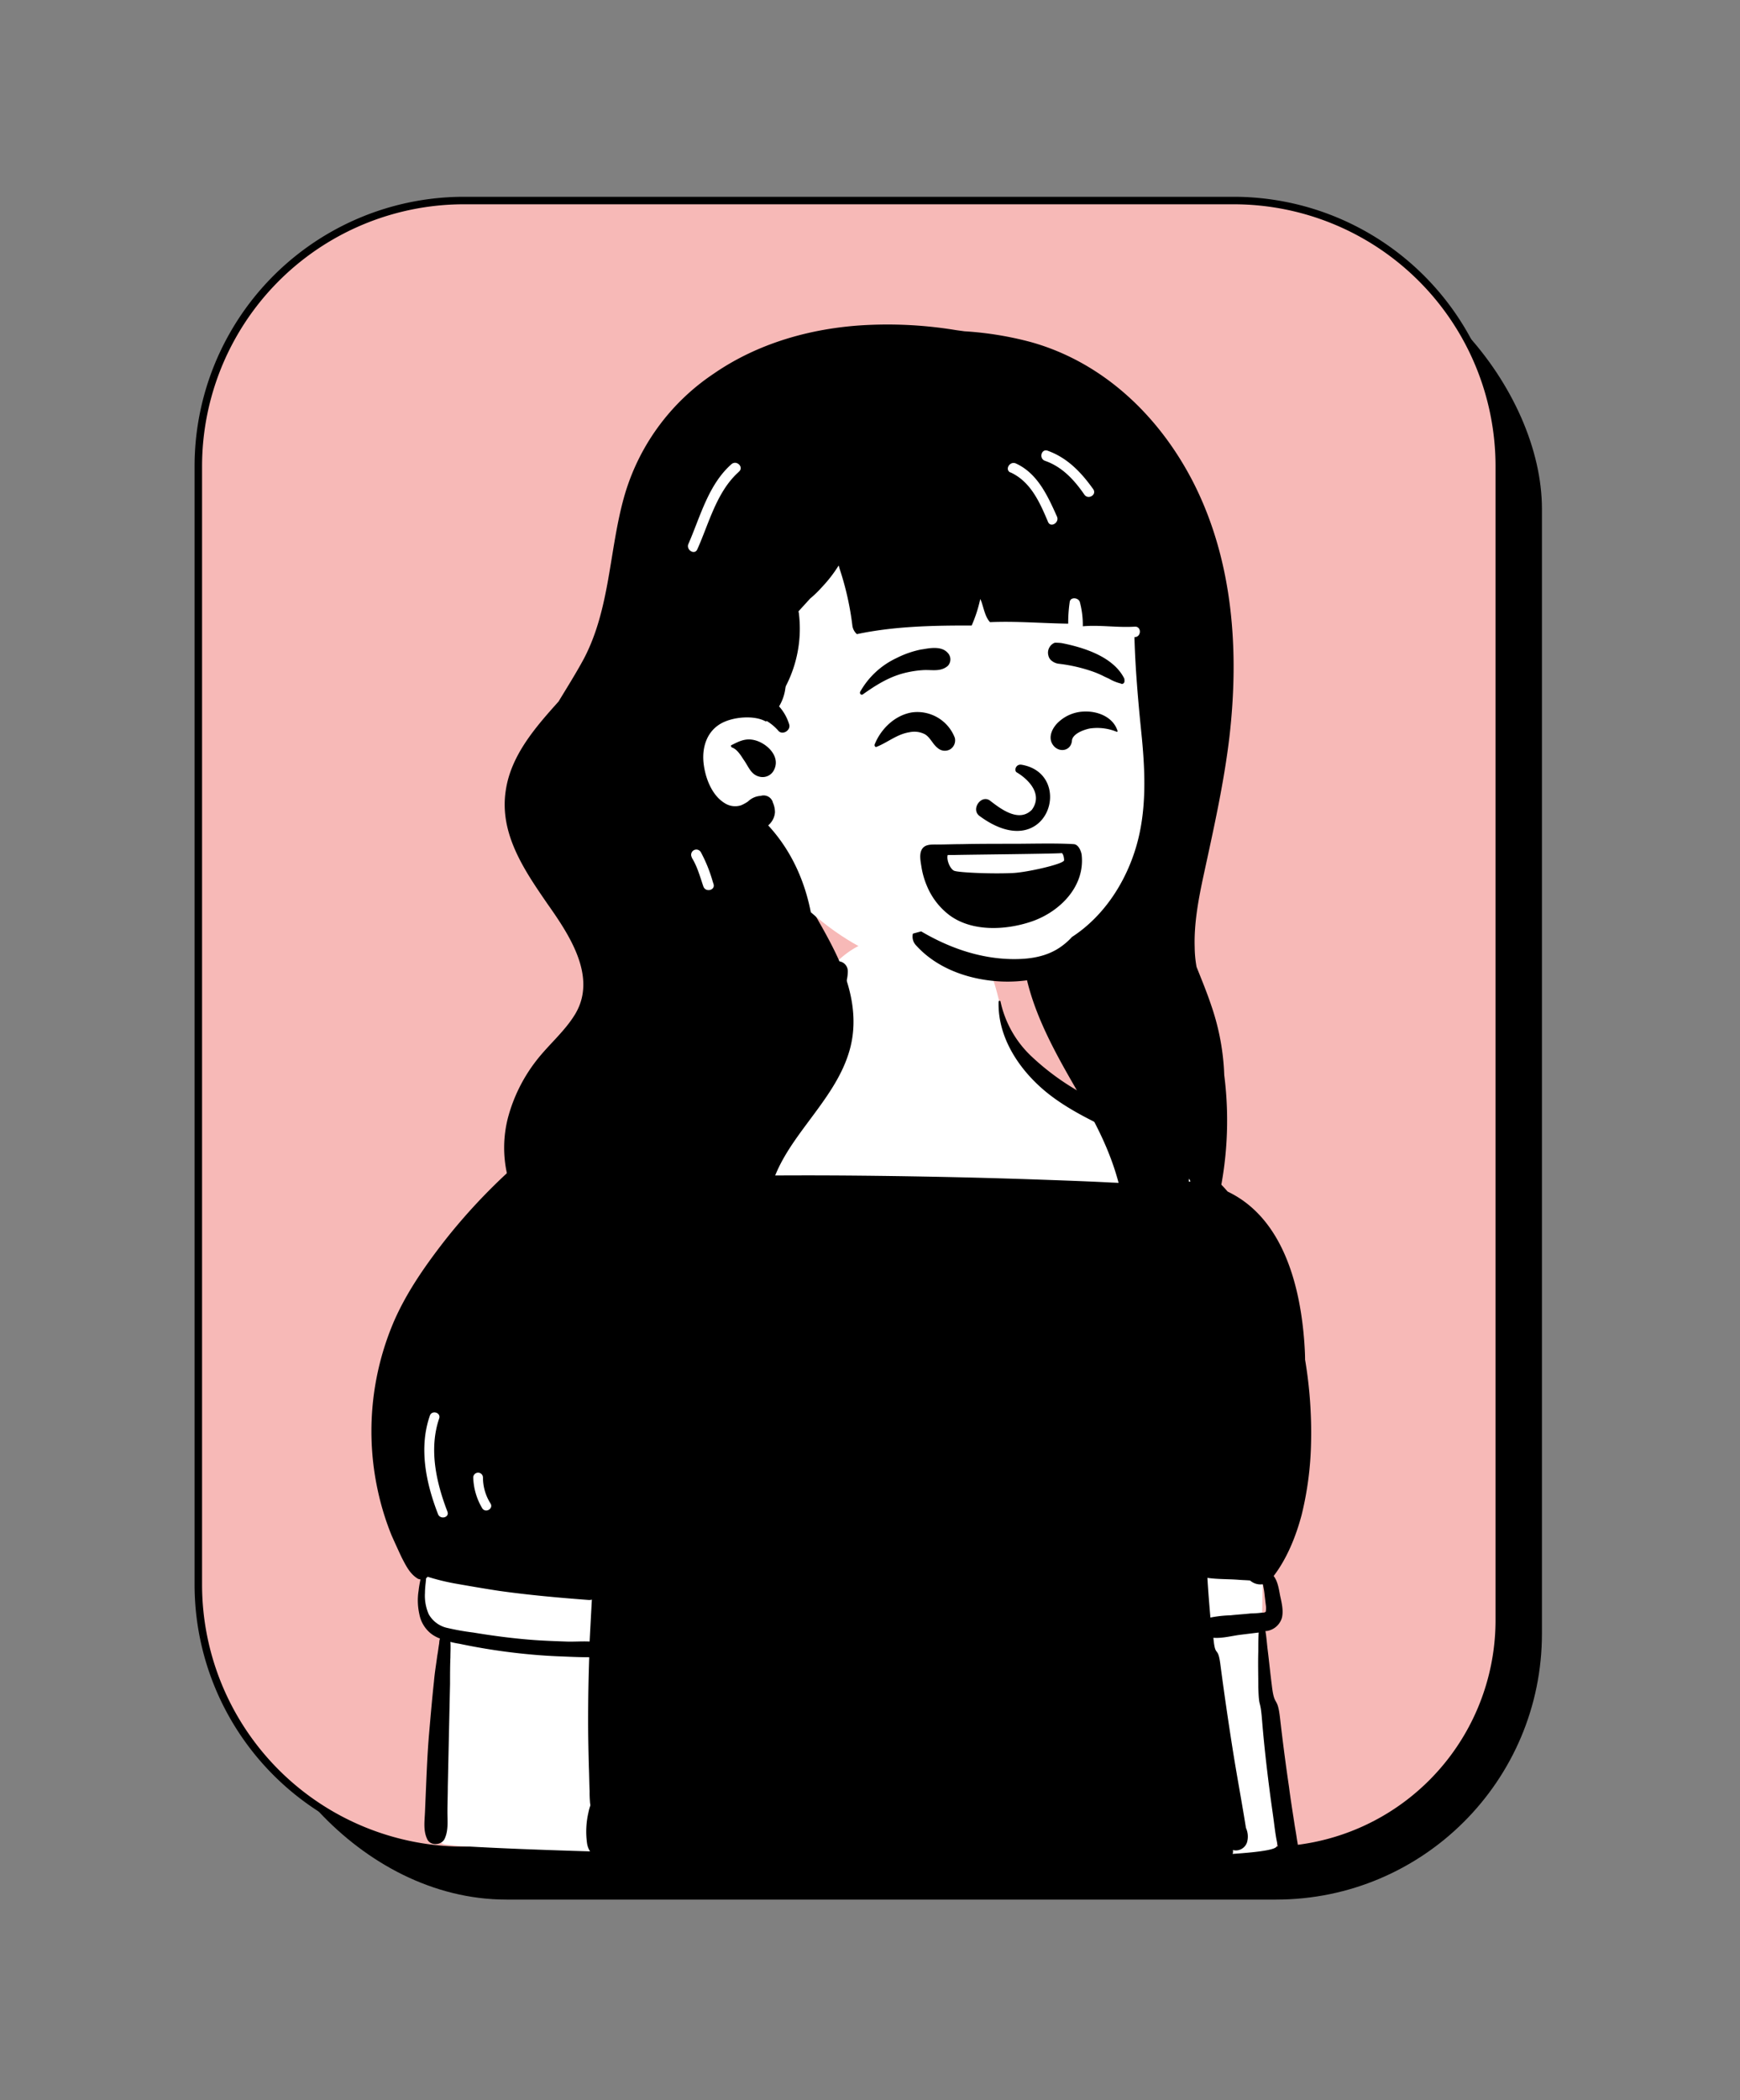<svg id="Layer_1" data-name="Layer 1" xmlns="http://www.w3.org/2000/svg" viewBox="0 0 465 561"><rect x="0" y="0" width="465" height="561" fill="#808080" stroke="none"/><defs><style>.cls-1{fill:#f7b9b7;stroke:#000;stroke-miterlimit:10;stroke-width:2px;}.cls-2{fill:#fff;}.cls-2,.cls-3{fill-rule:evenodd;}</style></defs><rect x="64.29" y="64.91" width="347.78" height="442.53" rx="71.05"/><path class="cls-1" d="M124,53.57H329.67a71,71,0,0,1,71,71V432.79a61.5,61.5,0,0,1-61.5,61.5H124a71,71,0,0,1-71-71V124.61A71,71,0,0,1,124,53.57Z"/><g id="body_mono_Dress" data-name="body/mono/Dress"><path id="_-Background" data-name="🎨-Background" class="cls-2" d="M338.67,471q-1.2-11.1-1.5-22.2c-.3-7.4.1-14.9.2-22.3.3-15,.8-30.1-.3-45.2a204.73,204.73,0,0,0-7.6-41.9c-2-6.6-4-13.6-7.2-19.7s-8.3-10.3-13.9-14.1c-6-4-11.9-8.1-17.9-12.2-5-3.4-14-7.4-18.1-11.9-4.3-4.8-5.1-16.6-8-22.3-2.8-5.5-10.7-9.1-16.8-9.1-10.1,0-17.7-.5-26,9-4.1,4.8-.8,9.6-5.2,14.2-4,4.2-14.2,8.5-19.3,11q-9.3,4.35-18.9,7.8c-6.5,2.3-13.2,4.1-19.8,6.3-6.3,2.1-14.5,10.9-19.4,15.5-4.5,4.3-5.7,3.8-9.1,9.1-7.6,11.5-15.2,23.1-21.2,35.5-3,6.2-5.9,12.7-7,19.6-1.2,7.3,0,14.4,1.9,21.5s8,14.1,10,21.3c.9,3.3-2.2,6.9-.8,10.1a17.34,17.34,0,0,0,2.7,4.3c.8,1,3.9.8,4.3,2.1s-1.8,4-1.9,5.3c0,1.9-.1,3.8-.2,5.8l-.4,11.4c-.2,7.5-.5,14.9-.7,22.4a24.06,24.06,0,0,0,.4,7.1l-.6-.6a.7.7,0,0,0-1.2.7,6.91,6.91,0,0,0,3.1,3c1.5,2.2,221.8,7.1,222.9.7.6-3.6-.5-7.5-.9-11C339.67,478.5,339.07,474.8,338.67,471Z"/><path id="_-Ink" data-name="🖍-Ink" class="cls-3" d="M114.87,378.2c.5-1.6,3-.9,2.5.7-2.8,8.2-.8,17.1,2.2,24.9.6,1.6-1.9,2.2-2.5.7-3.2-8.2-5.2-17.7-2.2-26.3m18.7,46.8c7.9,1.1,15.7,1.8,23.7,2.4a2.22,2.22,0,0,0,.9-.1c-.2,3.7-.4,7.4-.6,11.2-2.2-.1-4.4.1-6.5,0-2.8-.1-5.6-.2-8.4-.4-5.4-.4-10.8-1.1-16.2-2a65.28,65.28,0,0,1-6.8-1.2,7.54,7.54,0,0,1-5.1-3.7,12.29,12.29,0,0,1-1-5.7c0-1.3.2-2.6.3-3.9.2-.1.3-.3.4-.4a59.84,59.84,0,0,0,7.3,1.8c4,.7,8,1.4,12,2m-4.5-30.3a12.9,12.9,0,0,0,2,6.9c.9,1.4-1.3,2.7-2.2,1.3a17,17,0,0,1-2.4-8.2,1.3,1.3,0,0,1,2.6,0M330.87,422c1.1.1,2.1.1,3.2.2a4.21,4.21,0,0,0,3.4,1c0,.1.1.2.1.4a20.24,20.24,0,0,1,.4,2.6c.1.8.2,1.7.3,2.5a5.44,5.44,0,0,1,0,1.8c-.2.3-.7.3-1.1.3a26.42,26.42,0,0,1-2.9.2c-1.8.2-3.6.3-5.4.5a31.88,31.88,0,0,0-5.4.6c-.3-3.5-.6-7.1-.8-10.6,2.8.4,5.6.3,8.2.5m-223.5-5.9c1.1,2.1,2.1,4.2,4.1,5.5a1.61,1.61,0,0,0,.9.3c-.2,1-.4,2-.5,3a16.65,16.65,0,0,0,.2,6.3,8.66,8.66,0,0,0,3,5.1,8.87,8.87,0,0,0,2.5,1.4,5.07,5.07,0,0,0-.2,1.3c-.2,1.1-.3,2.2-.5,3.2-.3,2.3-.7,4.6-.9,7-.5,4.6-.9,9.3-1.3,13.9s-.6,9.3-.8,13.9c-.1,2.4-.2,4.7-.3,7.1s-.5,4.9.6,7.2c.8,1.8,3.7,1.7,4.6,0,1.1-2.2.8-4.8.8-7.2s.1-4.5.1-6.8c.1-4.6.2-9.3.3-13.9s.2-9.1.3-13.6c0-2.4,0-4.7.1-7.1,0-1.3.1-2.7,0-4.1a20.48,20.48,0,0,0,2.4.5,163.43,163.43,0,0,0,18.4,2.8q4.65.45,9.3.6c2.3.1,4.7.2,7,.2-.2,5.7-.3,11.4-.3,17,0,4.1.1,8.2.2,12.3.1,2.2.1,4.3.2,6.5a28.1,28.1,0,0,0,.1,2.9c0,.3.1.6.1.9a12.09,12.09,0,0,0-.5,1.8,22.57,22.57,0,0,0-.4,8.2c.3,2.4,2.2,4.6,4.8,3.7.4-.1.8-.3,1.3-.4,3.8.4,7.6.5,11.5.6,5.6.1,11.2.1,16.9.2,11,.1,22.1.1,33.1.1,22.2.1,44.3.1,66.5.2,6.2,0,12.3,0,18.5.1,3.2,0,6.4,0,9.5.1,1.5.1,3,.1,4.5.2a21.1,21.1,0,0,0,4.9-.9,1.67,1.67,0,0,0,1.1-2,3.14,3.14,0,0,0,3.8-2.1,5.57,5.57,0,0,0-.3-3.8h0c-1.1-6.9-2.4-13.8-3.5-20.7-1.2-7.6-2.3-15.1-3.3-22.7-.7-5.7-1.4-1.7-1.9-7.4,2.3.2,4.9-.5,7.2-.8l4.9-.6c-.1,1.7-.1,3.4-.1,5-.1,3.2,0,6.4,0,9.6.2,6.2.5,2.6,1,8.8s1.2,12.4,2,18.6c.4,3.2.9,6.4,1.3,9.6.2,1.5.4,3,.7,4.4.3,1.7.4,3.4,1.6,4.7a2.27,2.27,0,0,0,3.6-.5c.8-1.8.4-3.3.1-5.1-.2-1.5-.5-3-.7-4.4-.5-3.2-1-6.4-1.4-9.5-.9-6.1-1.7-12.3-2.4-18.4s-1.5-2.6-2.2-8.8c-.4-3.1-.7-6.2-1.1-9.4-.2-1.6-.3-3.3-.6-5h.3a5,5,0,0,0,4.1-3.5c.5-2-.1-4.2-.5-6.1-.3-1.6-.6-3.7-1.7-5.1,3.6-4.7,6-10.7,7.5-16.4a87.84,87.84,0,0,0,2.5-19.2,117.32,117.32,0,0,0-1.6-22.2c0-1.5-.1-3.1-.2-4.6-1.1-15.2-5.7-33.1-20.3-40.2-.1,0-.1-.1-.2-.1a44.8,44.8,0,0,0-3.7-3.8,60.69,60.69,0,0,0-6.5-5.9,78.85,78.85,0,0,0-14.5-9.2c-5.2-2.7-10.4-5.2-15.5-8.1a66.71,66.71,0,0,1-12.1-9,28.26,28.26,0,0,1-8.4-14.8.26.26,0,0,0-.5.1c-.3,10.4,6.6,19.7,14.5,25.5,9.5,7,20.9,10.3,30.5,17a60.23,60.23,0,0,1,6.7,5.6,25.56,25.56,0,0,0-9.6.8c-1.2-.1-2.4-.1-3.6-.2-2.8-.1-5.5-.3-8.3-.4-5.6-.3-11.2-.5-16.8-.7-11-.4-22-.7-33.1-.9-22.2-.4-44.3-.5-66.5.2-6,.2-37.6-1-40.5-.7a65.24,65.24,0,0,1,14.2-9.5,120.79,120.79,0,0,1,20.1-7.3c14.3-4,29.1-7.9,40.5-18.1a38.77,38.77,0,0,0,7.4-8.7c2-3.1,4.2-7,4.2-10.8a2.66,2.66,0,0,0-4.9-1.4c-.8,1.4-1.2,3-1.9,4.5a28.2,28.2,0,0,1-2.3,4.2,38.15,38.15,0,0,1-6.1,7.2,56.54,56.54,0,0,1-16.8,10.5c-13.8,5.8-28.9,8.2-42.1,15.8-5.7,3.3-11.2,7.9-14.7,13.8l-1.7.3c.4-.5.8-1.1,1.2-1.6.3-.3-.2-.8-.5-.5a157,157,0,0,0-18,19.3c-5.2,6.7-10.1,13.7-13.5,21.5a74.54,74.54,0,0,0-4.3,45.2,72.35,72.35,0,0,0,3.7,12c.9,2,1.8,4,2.7,5.9"/></g><g id="head_mono_Long-Bangs" data-name="head mono Long-Bangs"><path id="_-Background-2" data-name=" -Background-2" class="cls-2" d="M307.27,142.8c-3.7-13.4-17.9-19.2-30.6-20.1-34.5-3.6-69.6,15.6-84.9,46.8-12.2,23.7-12.6,48.6,13.7,62.1q2.1,1.2,4.5,2.4a34.65,34.65,0,0,0,4.2,3.4c14.3,9.4,31.9,13.5,49,12.6,25.2-.5,34.2-17.6,39.7-39.5,5.7-21.7,8.9-45.4,4.4-67.7Z"/><path id="_-Ink-2" data-name=" -Ink-2" class="cls-3" d="M323.77,268.8c-1.2-3.6-2.6-7-4-10.5a30.72,30.72,0,0,1-.5-5.3c-.2-6.3,1-12.7,2.3-18.8,2.7-12.5,5.5-24.8,7-37.5,2.6-22.7,1-46.4-9.3-67.1-9-18-24.1-32.7-43.7-38.2a89.35,89.35,0,0,0-17.8-2.9l-2.2-.3a112.79,112.79,0,0,0-25.3-1.3c-14,.9-27.9,4.9-39.5,12.9a58.8,58.8,0,0,0-24,33c-4,14.3-3.7,29.7-10.7,43.1-2.1,3.9-4.5,7.7-6.8,11.5-6.1,6.8-12.7,14.3-14.1,23.7-1.8,11.5,4.9,21.3,11.1,30.3,5.7,8.1,13.4,19.4,7.5,29.4-2.8,4.7-7.2,8.3-10.5,12.6a42.79,42.79,0,0,0-7.5,15.1,32.07,32.07,0,0,0,6.8,29.1,34.77,34.77,0,0,0,13.3,9.1c5.2,2.2,10.2,4.3,14.5,8.1a47.64,47.64,0,0,1,5.4,5.6,40.65,40.65,0,0,0,5.5,6.9c2.3,2.3,6.7-.9,4.6-3.6-.2-.2-.3-.4-.5-.6-1.5-2-3.1-4-4.7-5.9a33,33,0,0,1-4.3-25.8,31.25,31.25,0,0,1,2.6-6.6c.2.6.5,1.2.7,1.8a33.37,33.37,0,0,0,4.3,7.3,18.51,18.51,0,0,0,.8,4.7c2.8,9.5,12.4,14.2,20.9,17.8a18.61,18.61,0,0,0,2.5,1c2.2.9,4.6-2.3,3.2-4.2-.4-.5-.7-1-1.1-1.5a31.38,31.38,0,0,1-4.9-21.1c1.1-7.9,5.8-14.4,10.4-20.6s9.4-12.4,11.4-19.9c2.2-8.3.2-16.5-3.2-24.1-3.2-7-7.4-13.4-10.9-20.1,1.2,1.2,2.5,2.4,3.7,3.5a22.85,22.85,0,0,0,4.6,3.6,1.28,1.28,0,0,0,1.7-.5,1.21,1.21,0,0,0-.2-1.5,40.24,40.24,0,0,0-4.5-3.7c-1.4-1.2-2.8-2.4-4.1-3.7-1.6-1.6-3.2-3.2-4.7-4.9a79,79,0,0,1-3-9.4,51.14,51.14,0,0,1-2-13.4c.1-4.6,2.5-7.8,5.6-10.9,1.3-1.3,2.7-2.6,4.1-3.9,2.9-2.1,5.6-4.5,8.3-6.9,4.7-4.2,9.3-8.7,13.6-13.2,1.2-1.2,2.3-2.5,3.5-3.7,4-4.1,7.8-8.4,11.4-12.8a53.61,53.61,0,0,0,10.2-5l-4.2,4.2a84.76,84.76,0,0,1-10,8.9.38.38,0,0,0,.3.7h0a40.13,40.13,0,0,0,13-4.9,62.23,62.23,0,0,0,11.1-9.3,36,36,0,0,0,5.4-3.1c.1-.1.2-.1.3-.2-1.7,5.3-4.1,11.2-9.3,13.1-.2.1-.2.3,0,.3a16.19,16.19,0,0,0,10.7-5.1,63.21,63.21,0,0,0,6.4-5.2,75.3,75.3,0,0,0,5.6-5.7c-2.5,4.9-5.3,9.7-8,14.4-.1.3.2.6.4.4a46.49,46.49,0,0,0,13.7-14.9l1.5-2.7-1.2,4.2c-.8,2.5-1.6,5-2.3,7.6a27.4,27.4,0,0,1-1.5,4,10,10,0,0,0-1,2.9c0,.1,0,.1.1.1h0c2.3-.6,4.4-3.2,6.1-4.8a35.84,35.84,0,0,0,2.6-2.9c.1,6,.2,12.1.1,18.1-.2,11.1-1,22.3-1.9,33.3-.8,9.8-1.4,20.1-6.9,28.6-4.2,6.6-11.1,11.2-18.6,13.4a14.62,14.62,0,0,1-2,.5c-10.8,2.6-21.6-.3-31.1-5.5a2.57,2.57,0,0,0-3.4,1.1,2.61,2.61,0,0,0,.8,3.3,47.73,47.73,0,0,0,35.2,5.8c-.4,13.8,6.5,27,13.2,38.7,3.8,6.6,7.6,13.1,10.3,20.2a67.58,67.58,0,0,1,4.3,18.8,102.32,102.32,0,0,1-1.1,22.8c-.1.4-.1.8-.2,1.2-.2,1.6,1.2,3,2.8,2.1,7-3.7,10-11.5,11.8-18.7a132.37,132.37,0,0,0,3.5-20.6,73.16,73.16,0,0,1,2.3,8,5,5,0,0,1,.2,1.2c.5,2.3,3.9,2.1,4.5,0l.3-1.2a96,96,0,0,0,2.1-35.4,63.68,63.68,0,0,0-3.4-18.4"/></g><g id="head_mono_Medium-Bangs-3" data-name="head mono Medium-Bangs-3"><path id="_-Background-3" data-name=" -Background-3" class="cls-2" d="M253.47,100.5c19.9,0,44.8,22.7,52.1,32.3,6.1,8.1,5.3,49.9,5.3,74.7,0,5.2-2.3,15-3.2,20-3.1,18.2-16.7,33.4-43.6,33.4-21.9,0-38.7-6.9-55-24.7-3.7-4-21.9,10.4-25.6,5.2-9.7,0-17.8-90.6,1.2-117.8S233.57,100.5,253.47,100.5Z"/><path id="_-Ink-3" data-name=" -Ink-3" class="cls-3" d="M193.67,106.9c11.5-10.5,26.8-15.5,42.2-15.1a78.66,78.66,0,0,1,23.5,4.3,63.11,63.11,0,0,1,10.9,5,27.14,27.14,0,0,1,3.5,2.4l.3.2h0a24.2,24.2,0,0,1,8.1,5.3,35.67,35.67,0,0,1,14.5,1.6,34.52,34.52,0,0,1,16.9,11.4c5,6.3,6.6,14,6,22l-.1,1.3c-.6,7-1.6,16-7.4,20.6a3.92,3.92,0,0,1-1.4.8,80.3,80.3,0,0,1,8.6,20.5c6.9,27.2,1.6,55.6-6.8,81.8-.7,2.2-4,3.6-5.6,1.5-3-3.8-7.3-6.7-12.1-7.2-3-.3-6,.3-8.8-1.1a8.06,8.06,0,0,1-3-2.5,38.5,38.5,0,0,1-15,2.5c-8.4-.3-17.3-3.2-23.1-9.6a3.37,3.37,0,0,1-.9-3.2l2.2-.6c7.3,4.3,15.4,7.2,24,7.4,5,.1,9.9-.6,13.9-3.7a17,17,0,0,0,2.4-2.2c8.5-5.5,14.5-14.7,17.3-24.6,2.6-9.2,2.3-18.9,1.4-28.4l-.5-5c-.7-7.3-1.3-14.7-1.5-22.1h.1c1.8-.1,1.8-2.9,0-2.8-4.7.3-9.3-.5-13.9-.1a23.64,23.64,0,0,0-.8-6.5c-.4-1.2-2.5-1.4-2.7,0a37.7,37.7,0,0,0-.4,5.8c-7-.1-13.9-.7-20.9-.4-1.3-1.4-1.7-3.8-2.3-5.5-.1-.2-.2-.5-.3-.7a36.75,36.75,0,0,1-2.3,7.1H258c-9.7,0-19.6.3-29,2.3a3.7,3.7,0,0,1-1.2-2.2,77.85,77.85,0,0,0-3.4-15.2l-.2-.7c0-.1,0-.1-.1-.2a36,36,0,0,1-4.5,5.8,29.12,29.12,0,0,1-3.1,3l-3.1,3.4c0,.2.1.4.1.6a33.44,33.44,0,0,1-3.5,19.4l-.1.4a12.39,12.39,0,0,1-1.7,5,12.69,12.69,0,0,1,2.7,4.8c.5,1.6-1.8,3-2.9,1.7a13,13,0,0,0-3.1-2.6.37.37,0,0,1-.3.1c-3.1-1.7-8.5-1.2-11.6.4-3.9,2-5.4,6.2-5,10.5.4,4.1,2.2,8.8,5.6,10.9a5.12,5.12,0,0,0,4.5.6,10.93,10.93,0,0,0,1.5-.8l.3-.2a5.32,5.32,0,0,1,3.4-1.5,2.58,2.58,0,0,1,3.2,1.6v.1a6.26,6.26,0,0,1,.6,2.7,5,5,0,0,1-1.4,3.1l-.4.4c13.7,14.8,15.4,37.9,8.4,56.4a24.43,24.43,0,0,1-1,2.4c-1.2,2.7-5.7,1.9-6.3-.8l-.6-2.4c-.4-1.5-.8-2.9-1.3-4.4l-.2-.5-1.2-3.6v-.1c0-.1,0-.1-.1-.2l-.7,1.6h0l-2.2,4.7c-1,2.2-4.2,1-4.3-1.1v-1.3a39.85,39.85,0,0,0-1.4-8.4l-.3.4c-4.2,5.2-9.2,10.1-15.9,11.3-1.7.3-3.6-1.5-2.5-3.2.5-.7.9-1.4,1.4-2.2-.4-.2-.7-.4-1.1-.6a21.23,21.23,0,0,1-6.5-5.8c-3.8-5-5.1-11.2-5.4-17.3a58.13,58.13,0,0,1,2-19.5,52.38,52.38,0,0,1,3-7.8,1.85,1.85,0,0,1-.2-.7,106.26,106.26,0,0,1-3.2-11,104,104,0,0,1-2.8-22.9,108.89,108.89,0,0,1,7.2-40.7C175.27,129.3,183.07,116.5,193.67,106.9Zm-6.4,120.7a1.39,1.39,0,0,0-2.4,1.4v.1c1.5,2.4,2.2,5.1,3.1,7.7.6,1.7,3.3,1,2.7-.7l-.2-.6A38.48,38.48,0,0,0,187.27,227.6Zm8.3-28.6.6-.3c2-1,3.7-1.6,6.1-.8,3.2,1.1,6.5,4.6,4.4,8.1a3.38,3.38,0,0,1-3.6,1.5c-2.4-.5-3-2.7-4.3-4.5l-.2-.3c-.7-1.1-1.7-2.6-2.9-3-.3-.1-.5-.6-.1-.7Zm1.7-72.8.2-.2c1.4-1.2-.6-3.2-2-2-6.2,5.5-8.3,14-11.5,21.3-.7,1.6,1.7,3.1,2.4,1.4C189.47,139.8,191.47,131.5,197.27,126.2Zm74.2-2.4c-1.6-.7-3,1.6-1.5,2.4h.1c5.4,2.5,7.8,8,10,13.2.7,1.7,3.1.2,2.4-1.4l-.4-.9c-2.4-5.3-5.1-10.8-10.6-13.3Zm8.5-3.4c-1.7-.6-2.4,2.1-.7,2.7,4.6,1.6,7.8,5.1,10.5,9,1,1.5,3.4.1,2.4-1.4-3.2-4.5-6.9-8.4-12.2-10.3Z"/></g><g id="face_Smile-LOL" data-name="face/Smile-LOL"><path id="_-Ink-2-2" data-name="🖍-Ink" class="cls-3" d="M270.77,225.4c4.6,0,11.6-.2,16.2.1,1.3.1,2,2,2.1,2.9.9,8.4-5.8,15.1-13.2,17.7-6.9,2.4-16,2.9-22.1-1.6a18.8,18.8,0,0,1-6-7.7,21.48,21.48,0,0,1-1.5-5.1c-.2-1.3-.6-3.1-.1-4.4.7-1.8,2.5-1.7,4.2-1.7,2.2,0,4.4-.1,6.6-.1C261.47,225.4,266.17,225.4,270.77,225.4Zm12.9,2.5h0c-2.1.2-25.1.4-28.7.5h-1.7c-.4,1.2.6,3.7,1.7,4.2s10.4.9,15.9.6c3.7-.2,13.5-2.4,13.5-3.4s-.4-2-.7-1.9Zm-12-21.6c-.7-.5-.2-2.3,1.4-2,14.4,2.5,6.9,27.2-11.4,13.6-2.2-1.8.5-5.6,2.8-4.1,2.5,1.9,7.7,6.2,11.3,2.5C278.87,212,274.57,208,271.67,206.3Zm-27.9-16a10.72,10.72,0,0,1,11.4,6.8,2.82,2.82,0,0,1-1.3,3.1,2.87,2.87,0,0,1-3.3-.4c-1.3-1-1.9-2.7-3.3-3.6a6.08,6.08,0,0,0-4.2-.6c-3.3.5-5.8,2.7-8.8,3.9-.4.2-.7-.4-.5-.7C235.47,194.6,239.27,191,243.77,190.3Zm45.5-.2c3.8-.3,8.2,1.3,9.4,5.2a.22.22,0,0,1-.2.2,13.72,13.72,0,0,0-7.2-.9c-1.6.3-4.6,1.4-4.8,3.2-.2,2.8-3.4,3.4-5,1.3s-.2-4.8,1.5-6.3A10.48,10.48,0,0,1,289.27,190.1Zm-36-15.7a2.51,2.51,0,0,1,0,3.5c-1.9,1.6-4.1,1-6.4,1.1a27.22,27.22,0,0,0-5.6.9c-4,1.1-7.3,3.2-10.7,5.6-.5.3-.9-.3-.7-.7a21.68,21.68,0,0,1,9.7-9,25.87,25.87,0,0,1,6.6-2.3l.7-.1C249.07,173,251.77,172.7,253.27,174.4Zm30.5-2.6.5.1c5.8,1.2,13.4,3.7,16.2,9.4.1.8,0,1-.1,1.1h0a.69.69,0,0,1-.5.3.37.37,0,0,1-.3-.1,11.86,11.86,0,0,1-3.2-1.3l-1.1-.5a25.44,25.44,0,0,0-3.8-1.6,42.68,42.68,0,0,0-8.6-1.9,3.63,3.63,0,0,1-1.7-.7,2.38,2.38,0,0,1-1-1.5,2.82,2.82,0,0,1,.3-2.2,2.76,2.76,0,0,1,1.4-1.2A11.48,11.48,0,0,1,283.77,171.8Z"/></g></svg>